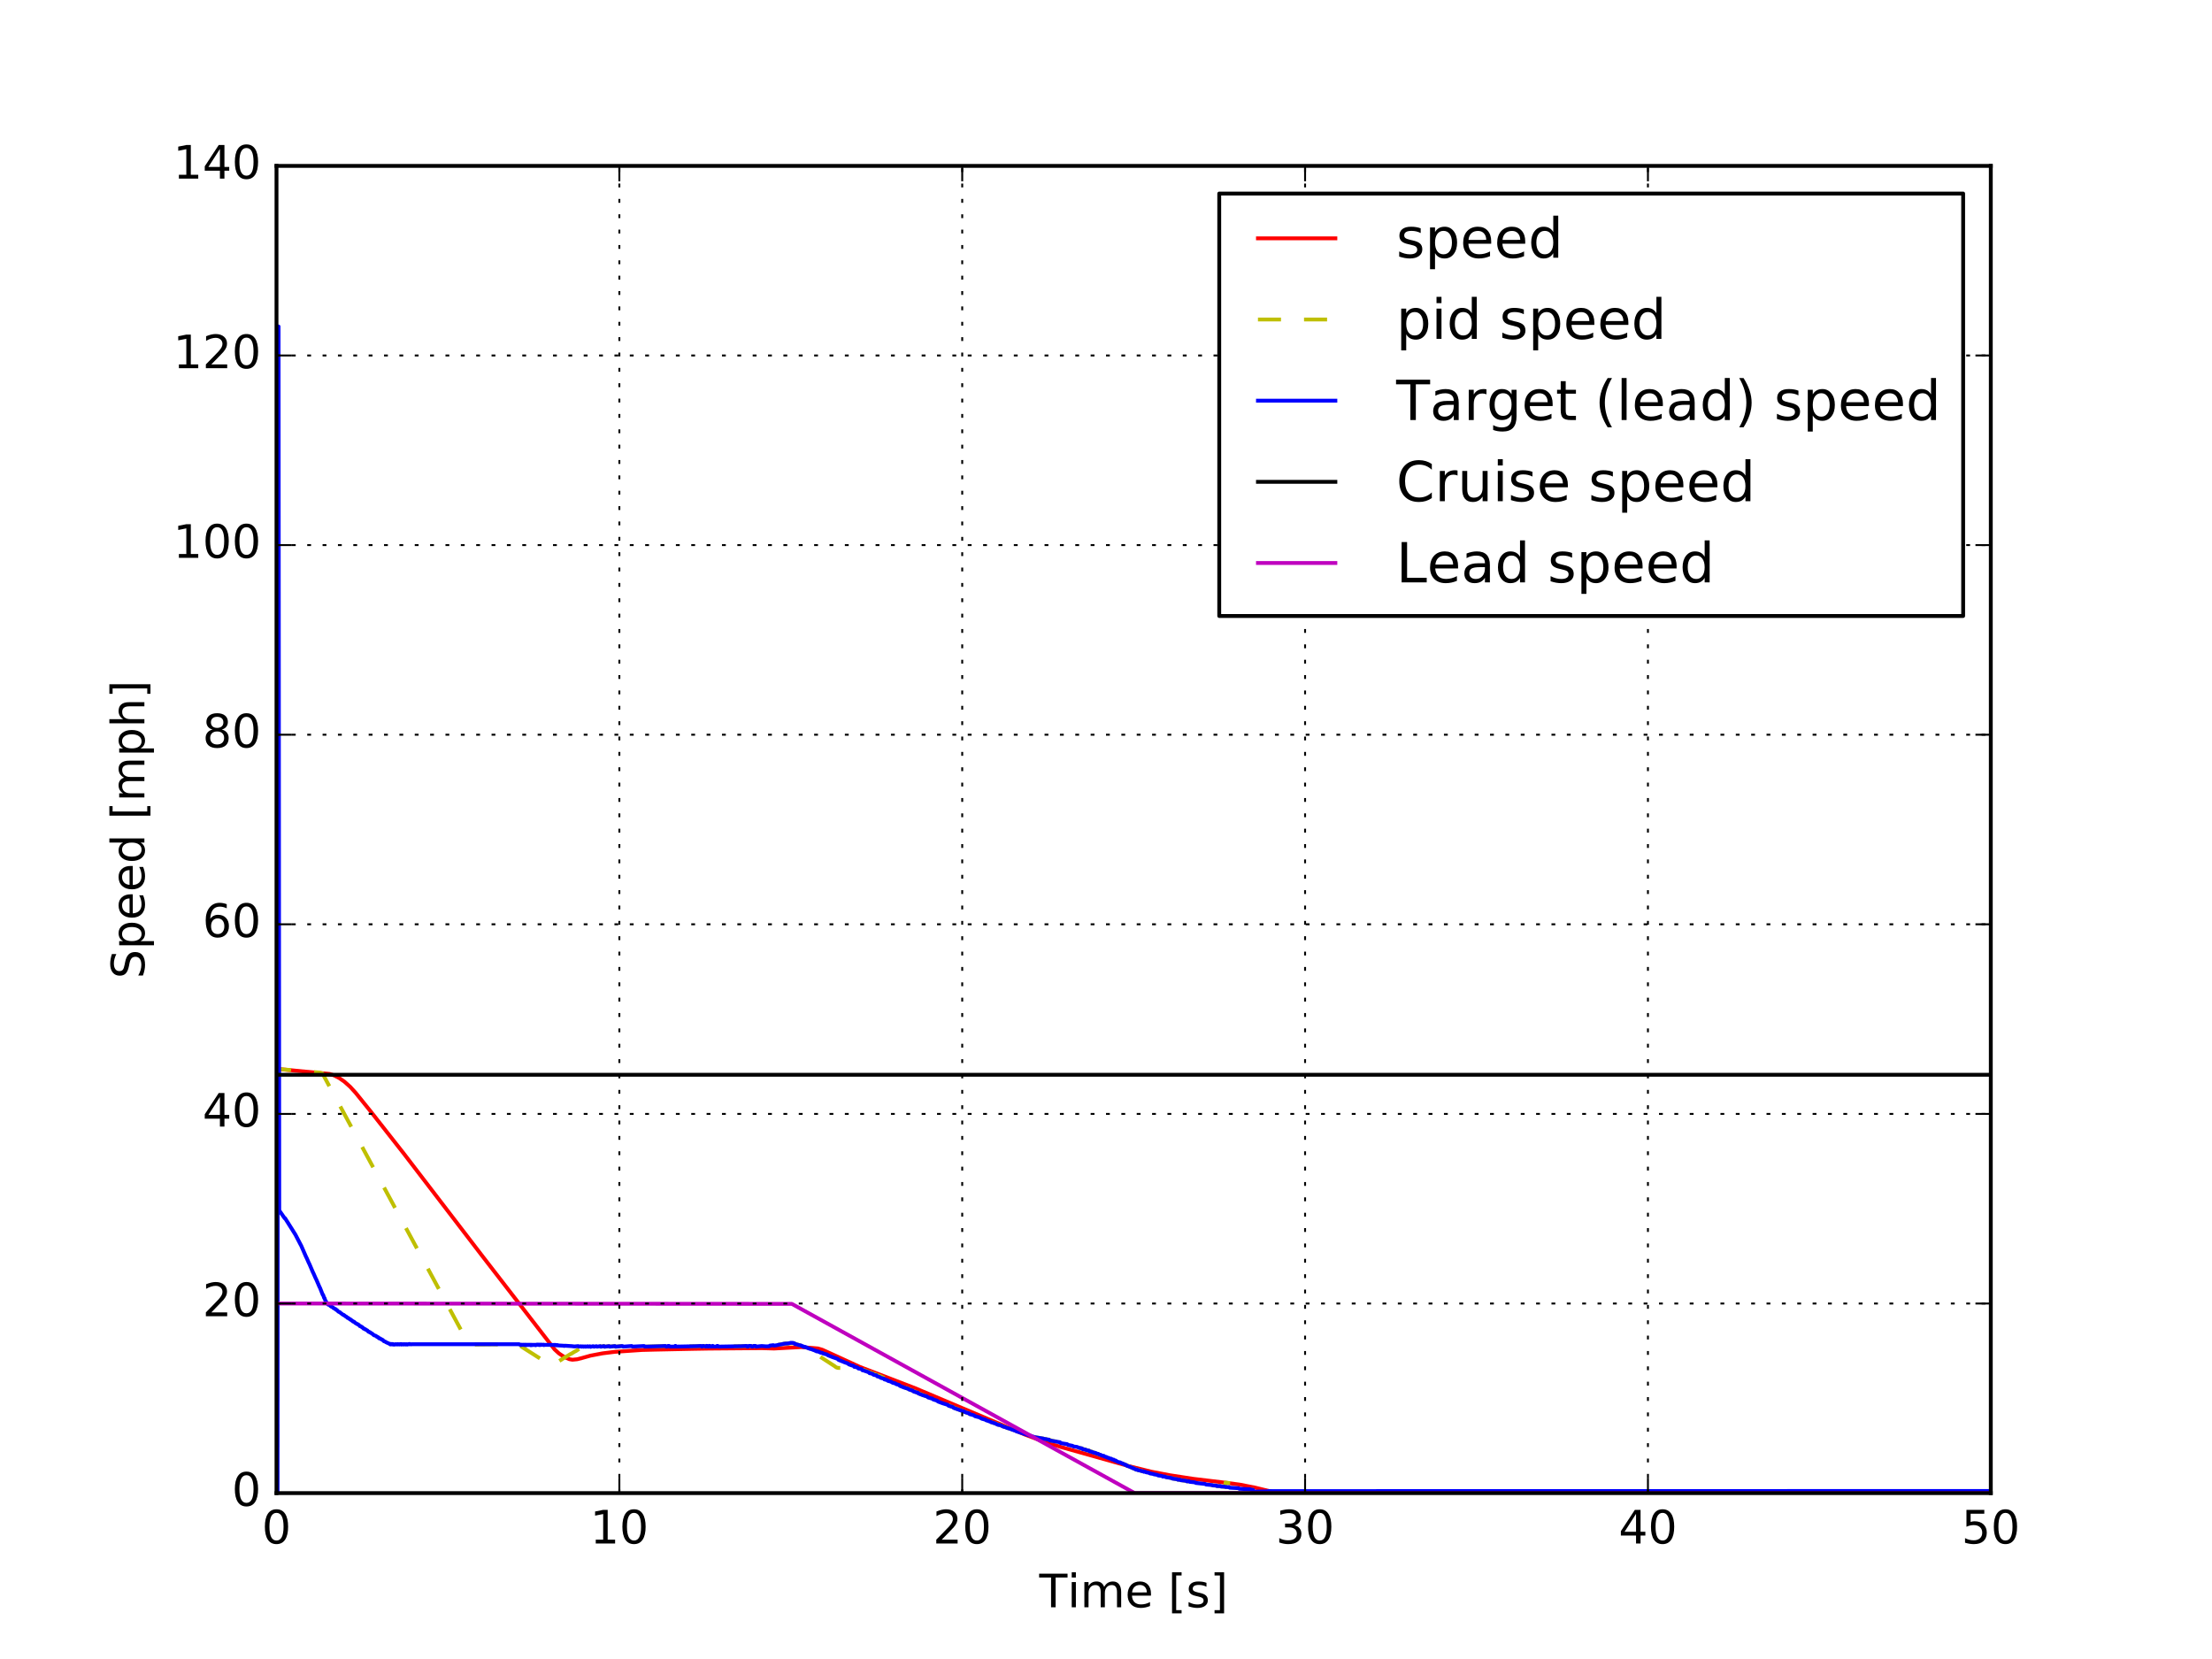 <?xml version="1.0" encoding="utf-8" standalone="no"?>
<!DOCTYPE svg PUBLIC "-//W3C//DTD SVG 1.1//EN"
  "http://www.w3.org/Graphics/SVG/1.1/DTD/svg11.dtd">
<!-- Created with matplotlib (http://matplotlib.org/) -->
<svg height="432pt" version="1.1" viewBox="0 0 576 432" width="576pt" xmlns="http://www.w3.org/2000/svg" xmlns:xlink="http://www.w3.org/1999/xlink">
 <defs>
  <style type="text/css">
*{stroke-linecap:butt;stroke-linejoin:round;stroke-miterlimit:100000;}
  </style>
 </defs>
 <g id="figure_1">
  <g id="patch_1">
   <path d="M 0 432 
L 576 432 
L 576 0 
L 0 0 
z
" style="fill:#ffffff;"/>
  </g>
  <g id="axes_1">
   <g id="patch_2">
    <path d="M 72 388.8 
L 518.4 388.8 
L 518.4 43.2 
L 72 43.2 
z
" style="fill:#ffffff;"/>
   </g>
   <g id="line2d_1">
    <path clip-path="url(#p844269c9dd)" d="M 72.089 278.343 
L 85.838 279.647 
L 87.088 280.078 
L 88.338 280.724 
L 89.677 281.656 
L 91.195 283.013 
L 92.624 284.58 
L 96.552 289.448 
L 105.123 300.355 
L 125.568 327.029 
L 144.406 351.372 
L 145.567 352.44 
L 146.906 353.333 
L 148.245 353.924 
L 149.049 354.067 
L 150.299 353.947 
L 151.548 353.626 
L 153.78 353.002 
L 156.905 352.409 
L 160.119 352.011 
L 167.172 351.533 
L 170.476 351.448 
L 176.011 351.331 
L 180.832 351.233 
L 184.582 351.169 
L 198.331 351.057 
L 201.545 351.152 
L 204.134 351.016 
L 208.598 350.773 
L 212.973 351.129 
L 214.134 351.474 
L 215.919 352.276 
L 223.865 355.923 
L 238.329 361.497 
L 248.239 365.682 
L 266.898 373.57 
L 271.987 375.464 
L 276.451 376.849 
L 293.95 381.778 
L 299.843 383.234 
L 304.574 384.14 
L 310.735 385.087 
L 318.234 385.987 
L 322.788 386.584 
L 326.805 387.368 
L 331.626 388.545 
L 333.055 388.8 
L 518.4 388.8 
L 518.4 388.8 
" style="fill:none;stroke:#ff0000;stroke-linecap:square;"/>
   </g>
   <g id="line2d_2">
    <path clip-path="url(#p844269c9dd)" d="M 72.089 388.8 
L 72.179 388.8 
L 72.357 278.346 
L 73.786 278.483 
L 75.125 278.59 
L 76.464 278.712 
L 77.714 278.818 
L 79.053 278.94 
L 80.392 279.047 
L 81.821 279.184 
L 83.16 279.291 
L 83.964 279.518 
L 122.086 350.106 
L 122.265 350.111 
L 123.068 350.115 
L 128.246 350.065 
L 128.425 350.07 
L 135.121 350.193 
L 135.478 350.47 
L 141.638 354.391 
L 142.085 354.778 
L 143.692 355.651 
L 147.084 353.46 
L 147.263 353.395 
L 148.513 352.613 
L 148.692 352.548 
L 149.763 351.891 
L 149.941 351.826 
L 151.816 350.577 
L 152.173 350.628 
L 152.352 350.582 
L 152.531 350.694 
L 152.977 350.557 
L 153.156 350.683 
L 153.602 350.561 
L 153.78 350.719 
L 154.316 350.566 
L 154.495 350.551 
L 154.673 350.678 
L 155.298 350.541 
L 155.477 350.668 
L 156.102 350.561 
L 156.28 350.531 
L 156.459 350.673 
L 157.262 350.52 
L 157.441 350.678 
L 158.602 350.525 
L 158.78 350.667 
L 160.119 350.515 
L 160.298 350.672 
L 161.816 350.52 
L 162.084 350.505 
L 162.262 350.662 
L 164.494 350.494 
L 164.673 350.652 
L 166.815 350.545 
L 167.708 350.499 
L 167.887 350.657 
L 168.601 350.641 
L 172.351 350.535 
L 173.244 350.489 
L 173.422 350.646 
L 173.868 350.569 
L 174.136 350.474 
L 174.226 350.474 
L 174.404 350.646 
L 175.743 350.585 
L 175.922 350.474 
L 176.1 350.646 
L 181.457 350.54 
L 182.35 350.494 
L 182.529 350.494 
L 182.707 350.651 
L 182.975 350.575 
L 183.243 350.479 
L 183.421 350.479 
L 183.6 350.651 
L 183.868 350.59 
L 184.136 350.479 
L 184.314 350.651 
L 184.582 350.59 
L 184.85 350.479 
L 185.028 350.651 
L 185.475 350.575 
L 185.653 350.479 
L 185.832 350.651 
L 186.636 350.575 
L 186.903 350.479 
L 187.082 350.651 
L 193.153 350.545 
L 194.046 350.499 
L 194.403 350.484 
L 194.581 350.656 
L 195.564 350.484 
L 195.742 350.656 
L 196.188 350.58 
L 196.456 350.468 
L 196.724 350.484 
L 196.903 350.656 
L 198.331 350.499 
L 199.492 350.59 
L 200.295 350.567 
L 200.474 350.394 
L 201.277 350.292 
L 201.545 350.363 
L 201.813 350.35 
L 204.224 349.901 
L 204.581 349.799 
L 204.938 349.895 
L 206.634 349.736 
L 207.795 350.185 
L 208.241 350.28 
L 209.134 350.592 
L 209.759 350.781 
L 213.42 353.156 
L 213.777 353.432 
L 217.348 355.751 
L 217.705 356.028 
L 218.151 356.193 
L 223.597 356.279 
L 224.312 356.533 
L 224.58 356.619 
L 225.472 356.962 
L 225.74 357.048 
L 226.633 357.393 
L 226.901 357.479 
L 227.704 357.781 
L 227.972 357.867 
L 228.865 358.213 
L 229.133 358.3 
L 235.204 361.131 
L 235.561 361.238 
L 237.347 362.011 
L 237.972 362.258 
L 239.668 362.978 
L 242.703 364.217 
L 242.971 364.307 
L 244.668 365.043 
L 245.65 365.434 
L 246.453 365.729 
L 246.81 365.837 
L 248.596 366.629 
L 250.56 367.403 
L 251.542 367.769 
L 252.167 367.99 
L 252.435 368.073 
L 252.792 368.307 
L 253.238 368.447 
L 253.774 368.625 
L 254.667 368.983 
L 255.024 369.084 
L 255.381 369.237 
L 256.274 369.599 
L 256.631 369.674 
L 257.702 370.146 
L 257.97 370.25 
L 258.595 370.489 
L 259.042 370.609 
L 260.024 371.01 
L 260.47 371.106 
L 261.452 371.547 
L 261.899 371.66 
L 262.702 371.969 
L 263.148 372.067 
L 264.041 372.443 
L 264.756 372.712 
L 265.291 372.893 
L 269.755 374.283 
L 271.63 374.595 
L 271.987 374.697 
L 273.416 374.978 
L 274.041 375.219 
L 274.576 375.296 
L 276.005 375.542 
L 276.273 375.77 
L 280.826 376.936 
L 281.362 377.122 
L 281.808 377.198 
L 282.433 377.449 
L 283.861 377.853 
L 284.486 378.107 
L 284.754 378.21 
L 292.789 381.283 
L 293.057 381.442 
L 293.325 381.562 
L 293.682 381.689 
L 293.95 381.793 
L 295.111 382.352 
L 295.736 382.599 
L 296.004 382.661 
L 296.271 382.766 
L 296.539 382.839 
L 297.075 382.972 
L 297.432 383.085 
L 297.878 383.202 
L 298.146 383.266 
L 298.771 383.392 
L 298.95 383.496 
L 299.843 383.737 
L 300.2 383.812 
L 300.557 383.921 
L 301.36 384.053 
L 301.807 384.219 
L 302.61 384.349 
L 302.967 384.461 
L 303.503 384.582 
L 303.771 384.644 
L 304.574 384.769 
L 304.932 384.88 
L 305.289 384.992 
L 305.646 385.048 
L 306.628 385.231 
L 306.985 385.336 
L 307.788 385.464 
L 308.949 385.654 
L 309.306 385.749 
L 310.02 385.873 
L 311.36 386.115 
L 311.628 386.164 
L 312.699 386.29 
L 313.949 386.479 
L 314.306 386.577 
L 315.199 386.695 
L 319.038 387.188 
L 319.127 386.057 
L 319.216 386.072 
L 321.805 386.407 
L 322.52 386.514 
L 325.912 387.139 
L 326.091 388.8 
L 518.4 388.8 
L 518.4 388.8 
" style="fill:none;stroke:#bfbf00;stroke-dasharray:6,6;stroke-dashoffset:0.0;"/>
   </g>
   <g id="line2d_3">
    <path clip-path="url(#p844269c9dd)" d="M 72.089 388.8 
L 72.179 388.8 
L 72.268 388.8 
L 72.446 85.023 
L 72.536 85.023 
L 72.714 315.322 
L 72.804 315.322 
L 74.143 317.252 
L 74.232 317.223 
L 75.66 319.489 
L 75.928 319.908 
L 76.732 321.201 
L 76.91 321.474 
L 78.25 324.044 
L 78.428 324.367 
L 79.678 327.237 
L 79.857 327.587 
L 80.392 328.802 
L 80.571 329.152 
L 81.464 331.251 
L 81.642 331.601 
L 82.178 332.82 
L 82.356 333.171 
L 83.16 335.034 
L 83.339 335.385 
L 84.053 337.182 
L 84.142 337.182 
L 84.41 337.999 
L 84.499 337.999 
L 84.767 338.816 
L 84.856 338.816 
L 85.124 339.435 
L 85.213 339.435 
L 85.481 339.74 
L 85.749 339.74 
L 86.017 340.057 
L 86.285 340.248 
L 86.553 340.361 
L 86.642 340.411 
L 86.82 340.614 
L 87.088 340.739 
L 87.267 340.864 
L 87.356 340.864 
L 87.535 341.08 
L 87.713 341.116 
L 87.892 341.331 
L 88.16 341.569 
L 88.338 341.656 
L 88.428 341.656 
L 88.785 341.957 
L 89.41 342.42 
L 89.499 342.392 
L 89.767 342.605 
L 90.035 342.817 
L 90.124 342.814 
L 90.481 343.166 
L 90.57 343.125 
L 90.838 343.362 
L 90.927 343.359 
L 91.195 343.609 
L 91.284 343.58 
L 91.552 343.843 
L 91.642 343.84 
L 91.909 344.116 
L 91.999 344.086 
L 92.177 344.248 
L 92.267 344.231 
L 92.534 344.52 
L 92.624 344.529 
L 92.802 344.678 
L 92.892 344.686 
L 93.07 344.835 
L 93.159 344.818 
L 93.338 344.967 
L 93.427 344.988 
L 93.695 345.316 
L 93.874 345.32 
L 94.052 345.482 
L 94.141 345.465 
L 94.32 345.665 
L 94.409 345.648 
L 94.677 345.976 
L 94.856 345.98 
L 95.034 346.141 
L 95.124 346.124 
L 95.302 346.273 
L 95.659 346.452 
L 95.927 346.767 
L 96.106 346.784 
L 96.284 346.946 
L 96.373 346.928 
L 96.552 347.09 
L 96.82 347.222 
L 96.998 347.384 
L 97.088 347.405 
L 97.356 347.691 
L 97.891 347.856 
L 98.159 348.118 
L 98.427 348.179 
L 98.695 348.491 
L 98.873 348.468 
L 99.052 348.635 
L 99.141 348.63 
L 99.32 348.78 
L 99.409 348.775 
L 99.588 348.919 
L 99.677 348.919 
L 99.945 349.244 
L 100.302 349.351 
L 100.48 349.495 
L 101.462 349.937 
L 101.641 350.09 
L 101.73 349.958 
L 101.909 350.08 
L 102.087 349.963 
L 102.355 350.126 
L 102.444 350.009 
L 102.623 350.131 
L 102.802 350.122 
L 102.891 350.122 
L 103.069 350.005 
L 103.427 350.117 
L 103.605 350 
L 103.962 350.112 
L 104.141 349.996 
L 104.319 350.001 
L 104.409 350.001 
L 104.498 350.123 
L 104.676 350.007 
L 105.034 350.119 
L 105.212 350.002 
L 105.569 350.114 
L 105.748 350.013 
L 106.016 350.125 
L 106.284 350.008 
L 106.462 350.064 
L 106.641 349.963 
L 106.998 350.075 
L 107.266 350.03 
L 135.21 350.038 
L 135.478 350.2 
L 135.567 350.15 
L 135.657 350.272 
L 135.746 350.206 
L 135.835 350.155 
L 136.014 350.211 
L 136.103 350.16 
L 136.282 350.216 
L 136.371 350.151 
L 136.549 350.222 
L 136.728 350.156 
L 136.817 350.278 
L 136.907 350.212 
L 136.996 350.161 
L 137.085 350.283 
L 137.174 350.217 
L 137.264 350.167 
L 137.442 350.223 
L 137.532 350.172 
L 137.71 350.228 
L 137.799 350.162 
L 137.978 350.233 
L 138.067 350.167 
L 138.156 350.289 
L 138.246 350.223 
L 138.335 350.173 
L 138.424 350.295 
L 138.514 350.229 
L 138.603 350.178 
L 138.781 350.234 
L 138.871 350.183 
L 139.049 350.239 
L 139.139 350.174 
L 139.317 350.245 
L 139.406 350.179 
L 139.496 350.301 
L 139.585 350.235 
L 139.764 350.134 
L 139.942 350.19 
L 140.031 350.124 
L 140.21 350.195 
L 140.299 350.129 
L 140.388 350.251 
L 140.478 350.185 
L 140.567 350.134 
L 140.656 350.256 
L 140.746 350.19 
L 140.835 350.14 
L 141.013 350.196 
L 141.103 350.145 
L 141.281 350.201 
L 141.549 350.141 
L 141.638 350.262 
L 141.728 350.197 
L 144.228 350.214 
L 144.406 350.255 
L 144.495 350.189 
L 144.763 350.321 
L 144.852 350.24 
L 145.031 350.266 
L 145.12 350.342 
L 145.21 350.261 
L 145.388 350.347 
L 146.817 350.424 
L 146.906 350.485 
L 147.084 350.419 
L 148.87 350.529 
L 149.584 350.613 
L 150.566 350.521 
L 150.745 350.664 
L 151.281 350.557 
L 151.459 350.684 
L 151.816 350.577 
L 151.995 350.689 
L 152.352 350.582 
L 152.531 350.694 
L 152.977 350.557 
L 153.156 350.683 
L 153.602 350.561 
L 153.78 350.719 
L 154.316 350.566 
L 154.495 350.551 
L 154.673 350.678 
L 155.298 350.541 
L 155.477 350.668 
L 156.102 350.561 
L 156.28 350.531 
L 156.459 350.673 
L 157.262 350.52 
L 157.441 350.678 
L 158.602 350.525 
L 158.78 350.667 
L 160.119 350.515 
L 160.298 350.672 
L 161.816 350.52 
L 162.084 350.505 
L 162.262 350.662 
L 164.494 350.494 
L 164.673 350.652 
L 166.815 350.545 
L 167.708 350.499 
L 167.887 350.657 
L 168.601 350.641 
L 172.351 350.535 
L 173.244 350.489 
L 173.422 350.646 
L 173.779 350.631 
L 173.958 350.474 
L 174.226 350.474 
L 174.404 350.646 
L 175.654 350.646 
L 175.833 350.474 
L 175.922 350.474 
L 176.1 350.646 
L 181.457 350.54 
L 182.35 350.494 
L 182.529 350.494 
L 182.707 350.651 
L 182.886 350.636 
L 183.064 350.463 
L 183.779 350.651 
L 183.957 350.463 
L 184.136 350.479 
L 184.314 350.651 
L 184.493 350.651 
L 184.671 350.463 
L 184.85 350.479 
L 185.028 350.651 
L 185.386 350.636 
L 185.564 350.463 
L 185.653 350.479 
L 185.832 350.651 
L 186.546 350.636 
L 186.725 350.479 
L 186.903 350.479 
L 187.082 350.651 
L 193.153 350.545 
L 194.046 350.499 
L 194.403 350.484 
L 194.581 350.656 
L 194.849 350.641 
L 195.028 350.468 
L 195.564 350.484 
L 195.742 350.656 
L 196.099 350.641 
L 196.278 350.468 
L 196.724 350.484 
L 196.903 350.656 
L 198.331 350.499 
L 199.492 350.59 
L 200.295 350.567 
L 200.474 350.394 
L 201.277 350.292 
L 201.367 350.279 
L 201.545 350.389 
L 202.26 350.299 
L 202.795 350.158 
L 203.509 350.055 
L 204.134 349.901 
L 205.295 349.817 
L 205.92 349.663 
L 206.545 349.695 
L 206.724 349.816 
L 206.813 349.777 
L 207.081 350.007 
L 207.259 349.994 
L 207.438 350.089 
L 207.884 350.185 
L 208.063 350.28 
L 208.598 350.35 
L 208.777 350.471 
L 208.866 350.471 
L 209.045 350.63 
L 209.223 350.605 
L 209.402 350.751 
L 209.67 350.725 
L 209.848 350.846 
L 210.027 350.859 
L 210.205 350.979 
L 210.295 350.979 
L 210.473 351.1 
L 210.652 351.113 
L 210.83 351.22 
L 211.455 351.366 
L 211.634 351.473 
L 212.08 351.619 
L 212.259 351.726 
L 212.437 351.739 
L 212.616 351.897 
L 212.884 351.884 
L 212.973 351.884 
L 213.152 352.016 
L 213.42 352.055 
L 213.598 352.213 
L 214.134 352.277 
L 214.312 352.434 
L 215.384 352.715 
L 215.562 352.907 
L 216.812 353.397 
L 218.151 353.855 
L 218.33 354.104 
L 219.669 354.629 
L 219.848 354.718 
L 220.651 354.993 
L 220.83 355.065 
L 221.008 355.27 
L 221.812 355.557 
L 222.258 355.63 
L 222.437 355.919 
L 223.062 356.019 
L 223.24 356.118 
L 223.33 356.133 
L 223.508 356.35 
L 224.044 356.449 
L 224.312 356.533 
L 224.401 356.533 
L 224.58 356.82 
L 224.847 356.862 
L 226.276 357.355 
L 226.454 357.598 
L 226.722 357.596 
L 226.99 357.708 
L 227.258 357.762 
L 227.436 357.976 
L 227.615 358.029 
L 228.24 358.138 
L 228.419 358.393 
L 229.133 358.598 
L 229.311 358.779 
L 229.579 358.848 
L 229.847 358.913 
L 230.115 358.982 
L 230.293 359.194 
L 231.008 359.378 
L 231.186 359.561 
L 231.454 359.638 
L 231.9 359.748 
L 232.525 360.103 
L 233.061 360.206 
L 233.15 360.247 
L 233.329 360.409 
L 234.043 360.62 
L 234.132 360.647 
L 234.311 360.868 
L 235.472 361.33 
L 236.186 361.537 
L 236.543 361.658 
L 236.722 361.828 
L 237.704 362.126 
L 237.882 362.343 
L 238.686 362.586 
L 238.954 362.628 
L 239.132 362.844 
L 240.293 363.3 
L 241.186 363.575 
L 241.453 363.667 
L 241.632 363.88 
L 242.525 364.152 
L 242.793 364.19 
L 242.971 364.401 
L 244.043 364.734 
L 244.221 364.944 
L 245.471 365.412 
L 246.453 365.711 
L 246.81 365.837 
L 246.989 366.043 
L 248.149 366.399 
L 248.328 366.603 
L 249.667 367.084 
L 250.739 367.464 
L 250.917 367.466 
L 251.006 367.49 
L 251.185 367.688 
L 252.167 367.99 
L 252.346 368.027 
L 252.524 368.246 
L 253.328 368.459 
L 253.685 368.578 
L 253.863 368.771 
L 254.667 368.979 
L 254.935 369.037 
L 255.738 369.46 
L 256.006 369.518 
L 256.274 369.599 
L 256.452 369.626 
L 256.542 369.626 
L 256.72 369.813 
L 257.077 369.928 
L 257.881 370.212 
L 258.06 370.329 
L 258.327 370.385 
L 258.774 370.553 
L 259.042 370.609 
L 259.845 371.01 
L 260.47 371.106 
L 261.274 371.499 
L 261.72 371.606 
L 262.345 371.868 
L 262.791 371.973 
L 264.041 372.443 
L 264.488 372.566 
L 264.666 372.722 
L 269.487 374.246 
L 271.63 374.595 
L 271.898 374.697 
L 272.434 374.75 
L 272.701 374.841 
L 273.148 374.878 
L 273.326 375.096 
L 274.219 375.249 
L 275.916 375.542 
L 276.005 375.542 
L 276.183 375.767 
L 276.808 375.889 
L 277.88 376.049 
L 278.148 376.26 
L 279.308 376.49 
L 279.487 376.649 
L 280.469 376.783 
L 281.004 377.021 
L 281.719 377.147 
L 281.897 377.352 
L 282.433 377.457 
L 282.701 377.482 
L 282.879 377.641 
L 283.594 377.751 
L 283.772 377.961 
L 284.397 378.069 
L 284.576 378.214 
L 285.29 378.335 
L 285.468 378.492 
L 286.004 378.59 
L 286.183 378.745 
L 286.451 378.823 
L 286.629 378.838 
L 286.808 378.983 
L 287.076 379.066 
L 287.433 379.099 
L 287.611 379.294 
L 288.147 379.405 
L 288.325 379.556 
L 288.772 379.65 
L 288.95 379.802 
L 289.397 379.845 
L 289.575 380.049 
L 290.022 380.091 
L 290.2 380.305 
L 290.557 380.328 
L 290.736 380.484 
L 291.182 380.711 
L 291.718 380.811 
L 291.897 380.957 
L 292.254 381.047 
L 292.432 381.198 
L 292.789 381.283 
L 292.968 381.439 
L 293.236 381.457 
L 293.414 381.661 
L 293.861 381.835 
L 294.129 381.91 
L 294.218 381.915 
L 294.396 382.067 
L 294.754 382.141 
L 294.932 382.302 
L 295.289 382.372 
L 295.468 382.524 
L 295.646 382.547 
L 295.825 382.699 
L 296.093 382.661 
L 296.271 382.812 
L 297.075 382.972 
L 297.253 383.071 
L 297.7 383.09 
L 297.878 383.255 
L 298.236 383.222 
L 298.414 383.374 
L 299.218 383.515 
L 299.396 383.667 
L 300.289 383.812 
L 300.468 383.907 
L 301.36 384.053 
L 301.539 384.2 
L 302.61 384.346 
L 302.789 384.498 
L 303.057 384.464 
L 303.324 384.473 
L 303.503 384.621 
L 305.11 384.88 
L 305.289 385.027 
L 306.539 385.178 
L 306.717 385.33 
L 307.253 385.3 
L 307.431 385.443 
L 308.86 385.598 
L 309.038 385.746 
L 309.574 385.716 
L 309.753 385.858 
L 311.181 386.007 
L 311.36 386.152 
L 313.86 386.425 
L 314.038 386.568 
L 315.645 386.714 
L 315.824 386.807 
L 316.716 386.836 
L 316.895 386.983 
L 317.788 386.958 
L 317.966 387.101 
L 318.948 387.134 
L 319.127 387.223 
L 320.02 387.252 
L 320.198 387.395 
L 322.52 387.522 
L 322.698 387.672 
L 325.555 387.81 
L 325.734 387.903 
L 326.269 387.937 
L 326.448 388.469 
L 326.716 388.413 
L 330.108 388.331 
L 330.376 388.275 
L 518.4 388.248 
L 518.4 388.248 
" style="fill:none;stroke:#0000ff;stroke-linecap:square;"/>
   </g>
   <g id="line2d_4">
    <path clip-path="url(#p844269c9dd)" d="M 72.089 279.87 
L 518.4 279.87 
L 518.4 279.87 
" style="fill:none;stroke:#000000;stroke-linecap:square;"/>
   </g>
   <g id="line2d_5">
    <path clip-path="url(#p844269c9dd)" d="M 72.089 339.429 
L 206.188 339.527 
L 295.468 388.8 
L 518.4 388.8 
L 518.4 388.8 
" style="fill:none;stroke:#bf00bf;stroke-linecap:square;"/>
   </g>
   <g id="patch_3">
    <path d="M 72 43.2 
L 518.4 43.2 
" style="fill:none;stroke:#000000;stroke-linecap:square;stroke-linejoin:miter;"/>
   </g>
   <g id="patch_4">
    <path d="M 518.4 388.8 
L 518.4 43.2 
" style="fill:none;stroke:#000000;stroke-linecap:square;stroke-linejoin:miter;"/>
   </g>
   <g id="patch_5">
    <path d="M 72 388.8 
L 518.4 388.8 
" style="fill:none;stroke:#000000;stroke-linecap:square;stroke-linejoin:miter;"/>
   </g>
   <g id="patch_6">
    <path d="M 72 388.8 
L 72 43.2 
" style="fill:none;stroke:#000000;stroke-linecap:square;stroke-linejoin:miter;"/>
   </g>
   <g id="matplotlib.axis_1">
    <g id="xtick_1">
     <g id="line2d_6">
      <path clip-path="url(#p844269c9dd)" d="M 72 388.8 
L 72 43.2 
" style="fill:none;stroke:#000000;stroke-dasharray:1,3;stroke-dashoffset:0.0;stroke-width:0.5;"/>
     </g>
     <g id="line2d_7">
      <defs>
       <path d="M 0 0 
L 0 -4 
" id="m13a4f708e0" style="stroke:#000000;stroke-width:0.5;"/>
      </defs>
      <g>
       <use style="stroke:#000000;stroke-width:0.5;" x="72.0" xlink:href="#m13a4f708e0" y="388.8"/>
      </g>
     </g>
     <g id="line2d_8">
      <defs>
       <path d="M 0 0 
L 0 4 
" id="m4e141e8f2d" style="stroke:#000000;stroke-width:0.5;"/>
      </defs>
      <g>
       <use style="stroke:#000000;stroke-width:0.5;" x="72.0" xlink:href="#m4e141e8f2d" y="43.2"/>
      </g>
     </g>
     <g id="text_1">
      <!-- 0 -->
      <defs>
       <path d="M 31.781 66.406 
Q 24.172 66.406 20.328 58.906 
Q 16.5 51.422 16.5 36.375 
Q 16.5 21.391 20.328 13.891 
Q 24.172 6.391 31.781 6.391 
Q 39.453 6.391 43.281 13.891 
Q 47.125 21.391 47.125 36.375 
Q 47.125 51.422 43.281 58.906 
Q 39.453 66.406 31.781 66.406 
M 31.781 74.219 
Q 44.047 74.219 50.516 64.516 
Q 56.984 54.828 56.984 36.375 
Q 56.984 17.969 50.516 8.266 
Q 44.047 -1.422 31.781 -1.422 
Q 19.531 -1.422 13.062 8.266 
Q 6.594 17.969 6.594 36.375 
Q 6.594 54.828 13.062 64.516 
Q 19.531 74.219 31.781 74.219 
" id="BitstreamVeraSans-Roman-30"/>
      </defs>
      <g transform="translate(68.183 401.918)scale(0.12 -0.12)">
       <use xlink:href="#BitstreamVeraSans-Roman-30"/>
      </g>
     </g>
    </g>
    <g id="xtick_2">
     <g id="line2d_9">
      <path clip-path="url(#p844269c9dd)" d="M 161.28 388.8 
L 161.28 43.2 
" style="fill:none;stroke:#000000;stroke-dasharray:1,3;stroke-dashoffset:0.0;stroke-width:0.5;"/>
     </g>
     <g id="line2d_10">
      <g>
       <use style="stroke:#000000;stroke-width:0.5;" x="161.28" xlink:href="#m13a4f708e0" y="388.8"/>
      </g>
     </g>
     <g id="line2d_11">
      <g>
       <use style="stroke:#000000;stroke-width:0.5;" x="161.28" xlink:href="#m4e141e8f2d" y="43.2"/>
      </g>
     </g>
     <g id="text_2">
      <!-- 10 -->
      <defs>
       <path d="M 12.406 8.297 
L 28.516 8.297 
L 28.516 63.922 
L 10.984 60.406 
L 10.984 69.391 
L 28.422 72.906 
L 38.281 72.906 
L 38.281 8.297 
L 54.391 8.297 
L 54.391 0 
L 12.406 0 
z
" id="BitstreamVeraSans-Roman-31"/>
      </defs>
      <g transform="translate(153.645 401.918)scale(0.12 -0.12)">
       <use xlink:href="#BitstreamVeraSans-Roman-31"/>
       <use x="63.623" xlink:href="#BitstreamVeraSans-Roman-30"/>
      </g>
     </g>
    </g>
    <g id="xtick_3">
     <g id="line2d_12">
      <path clip-path="url(#p844269c9dd)" d="M 250.56 388.8 
L 250.56 43.2 
" style="fill:none;stroke:#000000;stroke-dasharray:1,3;stroke-dashoffset:0.0;stroke-width:0.5;"/>
     </g>
     <g id="line2d_13">
      <g>
       <use style="stroke:#000000;stroke-width:0.5;" x="250.56" xlink:href="#m13a4f708e0" y="388.8"/>
      </g>
     </g>
     <g id="line2d_14">
      <g>
       <use style="stroke:#000000;stroke-width:0.5;" x="250.56" xlink:href="#m4e141e8f2d" y="43.2"/>
      </g>
     </g>
     <g id="text_3">
      <!-- 20 -->
      <defs>
       <path d="M 19.188 8.297 
L 53.609 8.297 
L 53.609 0 
L 7.328 0 
L 7.328 8.297 
Q 12.938 14.109 22.625 23.891 
Q 32.328 33.688 34.812 36.531 
Q 39.547 41.844 41.422 45.531 
Q 43.312 49.219 43.312 52.781 
Q 43.312 58.594 39.234 62.25 
Q 35.156 65.922 28.609 65.922 
Q 23.969 65.922 18.812 64.312 
Q 13.672 62.703 7.812 59.422 
L 7.812 69.391 
Q 13.766 71.781 18.938 73 
Q 24.125 74.219 28.422 74.219 
Q 39.75 74.219 46.484 68.547 
Q 53.219 62.891 53.219 53.422 
Q 53.219 48.922 51.531 44.891 
Q 49.859 40.875 45.406 35.406 
Q 44.188 33.984 37.641 27.219 
Q 31.109 20.453 19.188 8.297 
" id="BitstreamVeraSans-Roman-32"/>
      </defs>
      <g transform="translate(242.925 401.918)scale(0.12 -0.12)">
       <use xlink:href="#BitstreamVeraSans-Roman-32"/>
       <use x="63.623" xlink:href="#BitstreamVeraSans-Roman-30"/>
      </g>
     </g>
    </g>
    <g id="xtick_4">
     <g id="line2d_15">
      <path clip-path="url(#p844269c9dd)" d="M 339.84 388.8 
L 339.84 43.2 
" style="fill:none;stroke:#000000;stroke-dasharray:1,3;stroke-dashoffset:0.0;stroke-width:0.5;"/>
     </g>
     <g id="line2d_16">
      <g>
       <use style="stroke:#000000;stroke-width:0.5;" x="339.84" xlink:href="#m13a4f708e0" y="388.8"/>
      </g>
     </g>
     <g id="line2d_17">
      <g>
       <use style="stroke:#000000;stroke-width:0.5;" x="339.84" xlink:href="#m4e141e8f2d" y="43.2"/>
      </g>
     </g>
     <g id="text_4">
      <!-- 30 -->
      <defs>
       <path d="M 40.578 39.312 
Q 47.656 37.797 51.625 33 
Q 55.609 28.219 55.609 21.188 
Q 55.609 10.406 48.188 4.484 
Q 40.766 -1.422 27.094 -1.422 
Q 22.516 -1.422 17.656 -0.516 
Q 12.797 0.391 7.625 2.203 
L 7.625 11.719 
Q 11.719 9.328 16.594 8.109 
Q 21.484 6.891 26.812 6.891 
Q 36.078 6.891 40.938 10.547 
Q 45.797 14.203 45.797 21.188 
Q 45.797 27.641 41.281 31.266 
Q 36.766 34.906 28.719 34.906 
L 20.219 34.906 
L 20.219 43.016 
L 29.109 43.016 
Q 36.375 43.016 40.234 45.922 
Q 44.094 48.828 44.094 54.297 
Q 44.094 59.906 40.109 62.906 
Q 36.141 65.922 28.719 65.922 
Q 24.656 65.922 20.016 65.031 
Q 15.375 64.156 9.812 62.312 
L 9.812 71.094 
Q 15.438 72.656 20.344 73.438 
Q 25.25 74.219 29.594 74.219 
Q 40.828 74.219 47.359 69.109 
Q 53.906 64.016 53.906 55.328 
Q 53.906 49.266 50.438 45.094 
Q 46.969 40.922 40.578 39.312 
" id="BitstreamVeraSans-Roman-33"/>
      </defs>
      <g transform="translate(332.205 401.918)scale(0.12 -0.12)">
       <use xlink:href="#BitstreamVeraSans-Roman-33"/>
       <use x="63.623" xlink:href="#BitstreamVeraSans-Roman-30"/>
      </g>
     </g>
    </g>
    <g id="xtick_5">
     <g id="line2d_18">
      <path clip-path="url(#p844269c9dd)" d="M 429.12 388.8 
L 429.12 43.2 
" style="fill:none;stroke:#000000;stroke-dasharray:1,3;stroke-dashoffset:0.0;stroke-width:0.5;"/>
     </g>
     <g id="line2d_19">
      <g>
       <use style="stroke:#000000;stroke-width:0.5;" x="429.12" xlink:href="#m13a4f708e0" y="388.8"/>
      </g>
     </g>
     <g id="line2d_20">
      <g>
       <use style="stroke:#000000;stroke-width:0.5;" x="429.12" xlink:href="#m4e141e8f2d" y="43.2"/>
      </g>
     </g>
     <g id="text_5">
      <!-- 40 -->
      <defs>
       <path d="M 37.797 64.312 
L 12.891 25.391 
L 37.797 25.391 
z
M 35.203 72.906 
L 47.609 72.906 
L 47.609 25.391 
L 58.016 25.391 
L 58.016 17.188 
L 47.609 17.188 
L 47.609 0 
L 37.797 0 
L 37.797 17.188 
L 4.891 17.188 
L 4.891 26.703 
z
" id="BitstreamVeraSans-Roman-34"/>
      </defs>
      <g transform="translate(421.485 401.918)scale(0.12 -0.12)">
       <use xlink:href="#BitstreamVeraSans-Roman-34"/>
       <use x="63.623" xlink:href="#BitstreamVeraSans-Roman-30"/>
      </g>
     </g>
    </g>
    <g id="xtick_6">
     <g id="line2d_21">
      <path clip-path="url(#p844269c9dd)" d="M 518.4 388.8 
L 518.4 43.2 
" style="fill:none;stroke:#000000;stroke-dasharray:1,3;stroke-dashoffset:0.0;stroke-width:0.5;"/>
     </g>
     <g id="line2d_22">
      <g>
       <use style="stroke:#000000;stroke-width:0.5;" x="518.4" xlink:href="#m13a4f708e0" y="388.8"/>
      </g>
     </g>
     <g id="line2d_23">
      <g>
       <use style="stroke:#000000;stroke-width:0.5;" x="518.4" xlink:href="#m4e141e8f2d" y="43.2"/>
      </g>
     </g>
     <g id="text_6">
      <!-- 50 -->
      <defs>
       <path d="M 10.797 72.906 
L 49.516 72.906 
L 49.516 64.594 
L 19.828 64.594 
L 19.828 46.734 
Q 21.969 47.469 24.109 47.828 
Q 26.266 48.188 28.422 48.188 
Q 40.625 48.188 47.75 41.5 
Q 54.891 34.812 54.891 23.391 
Q 54.891 11.625 47.562 5.094 
Q 40.234 -1.422 26.906 -1.422 
Q 22.312 -1.422 17.547 -0.641 
Q 12.797 0.141 7.719 1.703 
L 7.719 11.625 
Q 12.109 9.234 16.797 8.062 
Q 21.484 6.891 26.703 6.891 
Q 35.156 6.891 40.078 11.328 
Q 45.016 15.766 45.016 23.391 
Q 45.016 31 40.078 35.438 
Q 35.156 39.891 26.703 39.891 
Q 22.75 39.891 18.812 39.016 
Q 14.891 38.141 10.797 36.281 
z
" id="BitstreamVeraSans-Roman-35"/>
      </defs>
      <g transform="translate(510.765 401.918)scale(0.12 -0.12)">
       <use xlink:href="#BitstreamVeraSans-Roman-35"/>
       <use x="63.623" xlink:href="#BitstreamVeraSans-Roman-30"/>
      </g>
     </g>
    </g>
    <g id="text_7">
     <!-- Time [s] -->
     <defs>
      <path id="BitstreamVeraSans-Roman-20"/>
      <path d="M 8.594 75.984 
L 29.297 75.984 
L 29.297 69 
L 17.578 69 
L 17.578 -6.203 
L 29.297 -6.203 
L 29.297 -13.188 
L 8.594 -13.188 
z
" id="BitstreamVeraSans-Roman-5b"/>
      <path d="M 30.422 75.984 
L 30.422 -13.188 
L 9.719 -13.188 
L 9.719 -6.203 
L 21.391 -6.203 
L 21.391 69 
L 9.719 69 
L 9.719 75.984 
z
" id="BitstreamVeraSans-Roman-5d"/>
      <path d="M 52 44.188 
Q 55.375 50.25 60.062 53.125 
Q 64.75 56 71.094 56 
Q 79.641 56 84.281 50.016 
Q 88.922 44.047 88.922 33.016 
L 88.922 0 
L 79.891 0 
L 79.891 32.719 
Q 79.891 40.578 77.094 44.375 
Q 74.312 48.188 68.609 48.188 
Q 61.625 48.188 57.562 43.547 
Q 53.516 38.922 53.516 30.906 
L 53.516 0 
L 44.484 0 
L 44.484 32.719 
Q 44.484 40.625 41.703 44.406 
Q 38.922 48.188 33.109 48.188 
Q 26.219 48.188 22.156 43.531 
Q 18.109 38.875 18.109 30.906 
L 18.109 0 
L 9.078 0 
L 9.078 54.688 
L 18.109 54.688 
L 18.109 46.188 
Q 21.188 51.219 25.484 53.609 
Q 29.781 56 35.688 56 
Q 41.656 56 45.828 52.969 
Q 50 49.953 52 44.188 
" id="BitstreamVeraSans-Roman-6d"/>
      <path d="M 9.422 54.688 
L 18.406 54.688 
L 18.406 0 
L 9.422 0 
z
M 9.422 75.984 
L 18.406 75.984 
L 18.406 64.594 
L 9.422 64.594 
z
" id="BitstreamVeraSans-Roman-69"/>
      <path d="M 56.203 29.594 
L 56.203 25.203 
L 14.891 25.203 
Q 15.484 15.922 20.484 11.062 
Q 25.484 6.203 34.422 6.203 
Q 39.594 6.203 44.453 7.469 
Q 49.312 8.734 54.109 11.281 
L 54.109 2.781 
Q 49.266 0.734 44.188 -0.344 
Q 39.109 -1.422 33.891 -1.422 
Q 20.797 -1.422 13.156 6.188 
Q 5.516 13.812 5.516 26.812 
Q 5.516 40.234 12.766 48.109 
Q 20.016 56 32.328 56 
Q 43.359 56 49.781 48.891 
Q 56.203 41.797 56.203 29.594 
M 47.219 32.234 
Q 47.125 39.594 43.094 43.984 
Q 39.062 48.391 32.422 48.391 
Q 24.906 48.391 20.391 44.141 
Q 15.875 39.891 15.188 32.172 
z
" id="BitstreamVeraSans-Roman-65"/>
      <path d="M -0.297 72.906 
L 61.375 72.906 
L 61.375 64.594 
L 35.5 64.594 
L 35.5 0 
L 25.594 0 
L 25.594 64.594 
L -0.297 64.594 
z
" id="BitstreamVeraSans-Roman-54"/>
      <path d="M 44.281 53.078 
L 44.281 44.578 
Q 40.484 46.531 36.375 47.5 
Q 32.281 48.484 27.875 48.484 
Q 21.188 48.484 17.844 46.438 
Q 14.5 44.391 14.5 40.281 
Q 14.5 37.156 16.891 35.375 
Q 19.281 33.594 26.516 31.984 
L 29.594 31.297 
Q 39.156 29.25 43.188 25.516 
Q 47.219 21.781 47.219 15.094 
Q 47.219 7.469 41.188 3.016 
Q 35.156 -1.422 24.609 -1.422 
Q 20.219 -1.422 15.453 -0.562 
Q 10.688 0.297 5.422 2 
L 5.422 11.281 
Q 10.406 8.688 15.234 7.391 
Q 20.062 6.109 24.812 6.109 
Q 31.156 6.109 34.562 8.281 
Q 37.984 10.453 37.984 14.406 
Q 37.984 18.062 35.516 20.016 
Q 33.062 21.969 24.703 23.781 
L 21.578 24.516 
Q 13.234 26.266 9.516 29.906 
Q 5.812 33.547 5.812 39.891 
Q 5.812 47.609 11.281 51.797 
Q 16.75 56 26.812 56 
Q 31.781 56 36.172 55.266 
Q 40.578 54.547 44.281 53.078 
" id="BitstreamVeraSans-Roman-73"/>
     </defs>
     <g transform="translate(270.621 418.532)scale(0.12 -0.12)">
      <use xlink:href="#BitstreamVeraSans-Roman-54"/>
      <use x="61.037" xlink:href="#BitstreamVeraSans-Roman-69"/>
      <use x="88.82" xlink:href="#BitstreamVeraSans-Roman-6d"/>
      <use x="186.232" xlink:href="#BitstreamVeraSans-Roman-65"/>
      <use x="247.756" xlink:href="#BitstreamVeraSans-Roman-20"/>
      <use x="279.543" xlink:href="#BitstreamVeraSans-Roman-5b"/>
      <use x="318.557" xlink:href="#BitstreamVeraSans-Roman-73"/>
      <use x="370.656" xlink:href="#BitstreamVeraSans-Roman-5d"/>
     </g>
    </g>
   </g>
   <g id="matplotlib.axis_2">
    <g id="ytick_1">
     <g id="line2d_24">
      <path clip-path="url(#p844269c9dd)" d="M 72 388.8 
L 518.4 388.8 
" style="fill:none;stroke:#000000;stroke-dasharray:1,3;stroke-dashoffset:0.0;stroke-width:0.5;"/>
     </g>
     <g id="line2d_25">
      <defs>
       <path d="M 0 0 
L 4 0 
" id="m11e0b304a2" style="stroke:#000000;stroke-width:0.5;"/>
      </defs>
      <g>
       <use style="stroke:#000000;stroke-width:0.5;" x="72.0" xlink:href="#m11e0b304a2" y="388.8"/>
      </g>
     </g>
     <g id="line2d_26">
      <defs>
       <path d="M 0 0 
L -4 0 
" id="m0ed05aadc3" style="stroke:#000000;stroke-width:0.5;"/>
      </defs>
      <g>
       <use style="stroke:#000000;stroke-width:0.5;" x="518.4" xlink:href="#m0ed05aadc3" y="388.8"/>
      </g>
     </g>
     <g id="text_8">
      <!-- 0 -->
      <g transform="translate(60.365 392.111)scale(0.12 -0.12)">
       <use xlink:href="#BitstreamVeraSans-Roman-30"/>
      </g>
     </g>
    </g>
    <g id="ytick_2">
     <g id="line2d_27">
      <path clip-path="url(#p844269c9dd)" d="M 72 339.429 
L 518.4 339.429 
" style="fill:none;stroke:#000000;stroke-dasharray:1,3;stroke-dashoffset:0.0;stroke-width:0.5;"/>
     </g>
     <g id="line2d_28">
      <g>
       <use style="stroke:#000000;stroke-width:0.5;" x="72.0" xlink:href="#m11e0b304a2" y="339.429"/>
      </g>
     </g>
     <g id="line2d_29">
      <g>
       <use style="stroke:#000000;stroke-width:0.5;" x="518.4" xlink:href="#m0ed05aadc3" y="339.429"/>
      </g>
     </g>
     <g id="text_9">
      <!-- 20 -->
      <g transform="translate(52.73 342.74)scale(0.12 -0.12)">
       <use xlink:href="#BitstreamVeraSans-Roman-32"/>
       <use x="63.623" xlink:href="#BitstreamVeraSans-Roman-30"/>
      </g>
     </g>
    </g>
    <g id="ytick_3">
     <g id="line2d_30">
      <path clip-path="url(#p844269c9dd)" d="M 72 290.057 
L 518.4 290.057 
" style="fill:none;stroke:#000000;stroke-dasharray:1,3;stroke-dashoffset:0.0;stroke-width:0.5;"/>
     </g>
     <g id="line2d_31">
      <g>
       <use style="stroke:#000000;stroke-width:0.5;" x="72.0" xlink:href="#m11e0b304a2" y="290.057"/>
      </g>
     </g>
     <g id="line2d_32">
      <g>
       <use style="stroke:#000000;stroke-width:0.5;" x="518.4" xlink:href="#m0ed05aadc3" y="290.057"/>
      </g>
     </g>
     <g id="text_10">
      <!-- 40 -->
      <g transform="translate(52.73 293.368)scale(0.12 -0.12)">
       <use xlink:href="#BitstreamVeraSans-Roman-34"/>
       <use x="63.623" xlink:href="#BitstreamVeraSans-Roman-30"/>
      </g>
     </g>
    </g>
    <g id="ytick_4">
     <g id="line2d_33">
      <path clip-path="url(#p844269c9dd)" d="M 72 240.686 
L 518.4 240.686 
" style="fill:none;stroke:#000000;stroke-dasharray:1,3;stroke-dashoffset:0.0;stroke-width:0.5;"/>
     </g>
     <g id="line2d_34">
      <g>
       <use style="stroke:#000000;stroke-width:0.5;" x="72.0" xlink:href="#m11e0b304a2" y="240.686"/>
      </g>
     </g>
     <g id="line2d_35">
      <g>
       <use style="stroke:#000000;stroke-width:0.5;" x="518.4" xlink:href="#m0ed05aadc3" y="240.686"/>
      </g>
     </g>
     <g id="text_11">
      <!-- 60 -->
      <defs>
       <path d="M 33.016 40.375 
Q 26.375 40.375 22.484 35.828 
Q 18.609 31.297 18.609 23.391 
Q 18.609 15.531 22.484 10.953 
Q 26.375 6.391 33.016 6.391 
Q 39.656 6.391 43.531 10.953 
Q 47.406 15.531 47.406 23.391 
Q 47.406 31.297 43.531 35.828 
Q 39.656 40.375 33.016 40.375 
M 52.594 71.297 
L 52.594 62.312 
Q 48.875 64.062 45.094 64.984 
Q 41.312 65.922 37.594 65.922 
Q 27.828 65.922 22.672 59.328 
Q 17.531 52.734 16.797 39.406 
Q 19.672 43.656 24.016 45.922 
Q 28.375 48.188 33.594 48.188 
Q 44.578 48.188 50.953 41.516 
Q 57.328 34.859 57.328 23.391 
Q 57.328 12.156 50.688 5.359 
Q 44.047 -1.422 33.016 -1.422 
Q 20.359 -1.422 13.672 8.266 
Q 6.984 17.969 6.984 36.375 
Q 6.984 53.656 15.188 63.938 
Q 23.391 74.219 37.203 74.219 
Q 40.922 74.219 44.703 73.484 
Q 48.484 72.75 52.594 71.297 
" id="BitstreamVeraSans-Roman-36"/>
      </defs>
      <g transform="translate(52.73 243.997)scale(0.12 -0.12)">
       <use xlink:href="#BitstreamVeraSans-Roman-36"/>
       <use x="63.623" xlink:href="#BitstreamVeraSans-Roman-30"/>
      </g>
     </g>
    </g>
    <g id="ytick_5">
     <g id="line2d_36">
      <path clip-path="url(#p844269c9dd)" d="M 72 191.314 
L 518.4 191.314 
" style="fill:none;stroke:#000000;stroke-dasharray:1,3;stroke-dashoffset:0.0;stroke-width:0.5;"/>
     </g>
     <g id="line2d_37">
      <g>
       <use style="stroke:#000000;stroke-width:0.5;" x="72.0" xlink:href="#m11e0b304a2" y="191.314"/>
      </g>
     </g>
     <g id="line2d_38">
      <g>
       <use style="stroke:#000000;stroke-width:0.5;" x="518.4" xlink:href="#m0ed05aadc3" y="191.314"/>
      </g>
     </g>
     <g id="text_12">
      <!-- 80 -->
      <defs>
       <path d="M 31.781 34.625 
Q 24.75 34.625 20.719 30.859 
Q 16.703 27.094 16.703 20.516 
Q 16.703 13.922 20.719 10.156 
Q 24.75 6.391 31.781 6.391 
Q 38.812 6.391 42.859 10.172 
Q 46.922 13.969 46.922 20.516 
Q 46.922 27.094 42.891 30.859 
Q 38.875 34.625 31.781 34.625 
M 21.922 38.812 
Q 15.578 40.375 12.031 44.719 
Q 8.5 49.078 8.5 55.328 
Q 8.5 64.062 14.719 69.141 
Q 20.953 74.219 31.781 74.219 
Q 42.672 74.219 48.875 69.141 
Q 55.078 64.062 55.078 55.328 
Q 55.078 49.078 51.531 44.719 
Q 48 40.375 41.703 38.812 
Q 48.828 37.156 52.797 32.312 
Q 56.781 27.484 56.781 20.516 
Q 56.781 9.906 50.312 4.234 
Q 43.844 -1.422 31.781 -1.422 
Q 19.734 -1.422 13.25 4.234 
Q 6.781 9.906 6.781 20.516 
Q 6.781 27.484 10.781 32.312 
Q 14.797 37.156 21.922 38.812 
M 18.312 54.391 
Q 18.312 48.734 21.844 45.562 
Q 25.391 42.391 31.781 42.391 
Q 38.141 42.391 41.719 45.562 
Q 45.312 48.734 45.312 54.391 
Q 45.312 60.062 41.719 63.234 
Q 38.141 66.406 31.781 66.406 
Q 25.391 66.406 21.844 63.234 
Q 18.312 60.062 18.312 54.391 
" id="BitstreamVeraSans-Roman-38"/>
      </defs>
      <g transform="translate(52.73 194.626)scale(0.12 -0.12)">
       <use xlink:href="#BitstreamVeraSans-Roman-38"/>
       <use x="63.623" xlink:href="#BitstreamVeraSans-Roman-30"/>
      </g>
     </g>
    </g>
    <g id="ytick_6">
     <g id="line2d_39">
      <path clip-path="url(#p844269c9dd)" d="M 72 141.943 
L 518.4 141.943 
" style="fill:none;stroke:#000000;stroke-dasharray:1,3;stroke-dashoffset:0.0;stroke-width:0.5;"/>
     </g>
     <g id="line2d_40">
      <g>
       <use style="stroke:#000000;stroke-width:0.5;" x="72.0" xlink:href="#m11e0b304a2" y="141.943"/>
      </g>
     </g>
     <g id="line2d_41">
      <g>
       <use style="stroke:#000000;stroke-width:0.5;" x="518.4" xlink:href="#m0ed05aadc3" y="141.943"/>
      </g>
     </g>
     <g id="text_13">
      <!-- 100 -->
      <g transform="translate(45.095 145.254)scale(0.12 -0.12)">
       <use xlink:href="#BitstreamVeraSans-Roman-31"/>
       <use x="63.623" xlink:href="#BitstreamVeraSans-Roman-30"/>
       <use x="127.246" xlink:href="#BitstreamVeraSans-Roman-30"/>
      </g>
     </g>
    </g>
    <g id="ytick_7">
     <g id="line2d_42">
      <path clip-path="url(#p844269c9dd)" d="M 72 92.571 
L 518.4 92.571 
" style="fill:none;stroke:#000000;stroke-dasharray:1,3;stroke-dashoffset:0.0;stroke-width:0.5;"/>
     </g>
     <g id="line2d_43">
      <g>
       <use style="stroke:#000000;stroke-width:0.5;" x="72.0" xlink:href="#m11e0b304a2" y="92.571"/>
      </g>
     </g>
     <g id="line2d_44">
      <g>
       <use style="stroke:#000000;stroke-width:0.5;" x="518.4" xlink:href="#m0ed05aadc3" y="92.571"/>
      </g>
     </g>
     <g id="text_14">
      <!-- 120 -->
      <g transform="translate(45.095 95.883)scale(0.12 -0.12)">
       <use xlink:href="#BitstreamVeraSans-Roman-31"/>
       <use x="63.623" xlink:href="#BitstreamVeraSans-Roman-32"/>
       <use x="127.246" xlink:href="#BitstreamVeraSans-Roman-30"/>
      </g>
     </g>
    </g>
    <g id="ytick_8">
     <g id="line2d_45">
      <path clip-path="url(#p844269c9dd)" d="M 72 43.2 
L 518.4 43.2 
" style="fill:none;stroke:#000000;stroke-dasharray:1,3;stroke-dashoffset:0.0;stroke-width:0.5;"/>
     </g>
     <g id="line2d_46">
      <g>
       <use style="stroke:#000000;stroke-width:0.5;" x="72.0" xlink:href="#m11e0b304a2" y="43.2"/>
      </g>
     </g>
     <g id="line2d_47">
      <g>
       <use style="stroke:#000000;stroke-width:0.5;" x="518.4" xlink:href="#m0ed05aadc3" y="43.2"/>
      </g>
     </g>
     <g id="text_15">
      <!-- 140 -->
      <g transform="translate(45.095 46.511)scale(0.12 -0.12)">
       <use xlink:href="#BitstreamVeraSans-Roman-31"/>
       <use x="63.623" xlink:href="#BitstreamVeraSans-Roman-34"/>
       <use x="127.246" xlink:href="#BitstreamVeraSans-Roman-30"/>
      </g>
     </g>
    </g>
    <g id="text_16">
     <!-- Speed [mph] -->
     <defs>
      <path d="M 45.406 46.391 
L 45.406 75.984 
L 54.391 75.984 
L 54.391 0 
L 45.406 0 
L 45.406 8.203 
Q 42.578 3.328 38.25 0.953 
Q 33.938 -1.422 27.875 -1.422 
Q 17.969 -1.422 11.734 6.484 
Q 5.516 14.406 5.516 27.297 
Q 5.516 40.188 11.734 48.094 
Q 17.969 56 27.875 56 
Q 33.938 56 38.25 53.625 
Q 42.578 51.266 45.406 46.391 
M 14.797 27.297 
Q 14.797 17.391 18.875 11.75 
Q 22.953 6.109 30.078 6.109 
Q 37.203 6.109 41.297 11.75 
Q 45.406 17.391 45.406 27.297 
Q 45.406 37.203 41.297 42.844 
Q 37.203 48.484 30.078 48.484 
Q 22.953 48.484 18.875 42.844 
Q 14.797 37.203 14.797 27.297 
" id="BitstreamVeraSans-Roman-64"/>
      <path d="M 53.516 70.516 
L 53.516 60.891 
Q 47.906 63.578 42.922 64.891 
Q 37.938 66.219 33.297 66.219 
Q 25.25 66.219 20.875 63.094 
Q 16.5 59.969 16.5 54.203 
Q 16.5 49.359 19.406 46.891 
Q 22.312 44.438 30.422 42.922 
L 36.375 41.703 
Q 47.406 39.594 52.656 34.297 
Q 57.906 29 57.906 20.125 
Q 57.906 9.516 50.797 4.047 
Q 43.703 -1.422 29.984 -1.422 
Q 24.812 -1.422 18.969 -0.25 
Q 13.141 0.922 6.891 3.219 
L 6.891 13.375 
Q 12.891 10.016 18.656 8.297 
Q 24.422 6.594 29.984 6.594 
Q 38.422 6.594 43.016 9.906 
Q 47.609 13.234 47.609 19.391 
Q 47.609 24.75 44.312 27.781 
Q 41.016 30.812 33.5 32.328 
L 27.484 33.5 
Q 16.453 35.688 11.516 40.375 
Q 6.594 45.062 6.594 53.422 
Q 6.594 63.094 13.406 68.656 
Q 20.219 74.219 32.172 74.219 
Q 37.312 74.219 42.625 73.281 
Q 47.953 72.359 53.516 70.516 
" id="BitstreamVeraSans-Roman-53"/>
      <path d="M 54.891 33.016 
L 54.891 0 
L 45.906 0 
L 45.906 32.719 
Q 45.906 40.484 42.875 44.328 
Q 39.844 48.188 33.797 48.188 
Q 26.516 48.188 22.312 43.547 
Q 18.109 38.922 18.109 30.906 
L 18.109 0 
L 9.078 0 
L 9.078 75.984 
L 18.109 75.984 
L 18.109 46.188 
Q 21.344 51.125 25.703 53.562 
Q 30.078 56 35.797 56 
Q 45.219 56 50.047 50.172 
Q 54.891 44.344 54.891 33.016 
" id="BitstreamVeraSans-Roman-68"/>
      <path d="M 18.109 8.203 
L 18.109 -20.797 
L 9.078 -20.797 
L 9.078 54.688 
L 18.109 54.688 
L 18.109 46.391 
Q 20.953 51.266 25.266 53.625 
Q 29.594 56 35.594 56 
Q 45.562 56 51.781 48.094 
Q 58.016 40.188 58.016 27.297 
Q 58.016 14.406 51.781 6.484 
Q 45.562 -1.422 35.594 -1.422 
Q 29.594 -1.422 25.266 0.953 
Q 20.953 3.328 18.109 8.203 
M 48.688 27.297 
Q 48.688 37.203 44.609 42.844 
Q 40.531 48.484 33.406 48.484 
Q 26.266 48.484 22.188 42.844 
Q 18.109 37.203 18.109 27.297 
Q 18.109 17.391 22.188 11.75 
Q 26.266 6.109 33.406 6.109 
Q 40.531 6.109 44.609 11.75 
Q 48.688 17.391 48.688 27.297 
" id="BitstreamVeraSans-Roman-70"/>
     </defs>
     <g transform="translate(37.599 254.856)rotate(-90.0)scale(0.12 -0.12)">
      <use xlink:href="#BitstreamVeraSans-Roman-53"/>
      <use x="63.477" xlink:href="#BitstreamVeraSans-Roman-70"/>
      <use x="126.953" xlink:href="#BitstreamVeraSans-Roman-65"/>
      <use x="188.477" xlink:href="#BitstreamVeraSans-Roman-65"/>
      <use x="250.0" xlink:href="#BitstreamVeraSans-Roman-64"/>
      <use x="313.477" xlink:href="#BitstreamVeraSans-Roman-20"/>
      <use x="345.264" xlink:href="#BitstreamVeraSans-Roman-5b"/>
      <use x="384.277" xlink:href="#BitstreamVeraSans-Roman-6d"/>
      <use x="481.689" xlink:href="#BitstreamVeraSans-Roman-70"/>
      <use x="545.166" xlink:href="#BitstreamVeraSans-Roman-68"/>
      <use x="608.545" xlink:href="#BitstreamVeraSans-Roman-5d"/>
     </g>
    </g>
   </g>
   <g id="legend_1">
    <g id="patch_7">
     <path d="M 317.488 160.403 
L 511.2 160.403 
L 511.2 50.4 
L 317.488 50.4 
z
" style="fill:#ffffff;stroke:#000000;stroke-linejoin:miter;"/>
    </g>
    <g id="line2d_48">
     <path d="M 327.568 62.062 
L 347.728 62.062 
" style="fill:none;stroke:#ff0000;stroke-linecap:square;"/>
    </g>
    <g id="line2d_49"/>
    <g id="text_17">
     <!-- speed -->
     <g transform="translate(363.568 67.102)scale(0.144 -0.144)">
      <use xlink:href="#BitstreamVeraSans-Roman-73"/>
      <use x="52.1" xlink:href="#BitstreamVeraSans-Roman-70"/>
      <use x="115.576" xlink:href="#BitstreamVeraSans-Roman-65"/>
      <use x="177.1" xlink:href="#BitstreamVeraSans-Roman-65"/>
      <use x="238.623" xlink:href="#BitstreamVeraSans-Roman-64"/>
     </g>
    </g>
    <g id="line2d_50">
     <path d="M 327.568 83.198 
L 347.728 83.198 
" style="fill:none;stroke:#bfbf00;stroke-dasharray:6,6;stroke-dashoffset:0.0;"/>
    </g>
    <g id="line2d_51"/>
    <g id="text_18">
     <!-- pid speed -->
     <g transform="translate(363.568 88.238)scale(0.144 -0.144)">
      <use xlink:href="#BitstreamVeraSans-Roman-70"/>
      <use x="63.477" xlink:href="#BitstreamVeraSans-Roman-69"/>
      <use x="91.26" xlink:href="#BitstreamVeraSans-Roman-64"/>
      <use x="154.736" xlink:href="#BitstreamVeraSans-Roman-20"/>
      <use x="186.523" xlink:href="#BitstreamVeraSans-Roman-73"/>
      <use x="238.623" xlink:href="#BitstreamVeraSans-Roman-70"/>
      <use x="302.1" xlink:href="#BitstreamVeraSans-Roman-65"/>
      <use x="363.623" xlink:href="#BitstreamVeraSans-Roman-65"/>
      <use x="425.146" xlink:href="#BitstreamVeraSans-Roman-64"/>
     </g>
    </g>
    <g id="line2d_52">
     <path d="M 327.568 104.335 
L 347.728 104.335 
" style="fill:none;stroke:#0000ff;stroke-linecap:square;"/>
    </g>
    <g id="line2d_53"/>
    <g id="text_19">
     <!-- Target (lead) speed -->
     <defs>
      <path d="M 8.016 75.875 
L 15.828 75.875 
Q 23.141 64.359 26.781 53.312 
Q 30.422 42.281 30.422 31.391 
Q 30.422 20.453 26.781 9.375 
Q 23.141 -1.703 15.828 -13.188 
L 8.016 -13.188 
Q 14.5 -2 17.703 9.062 
Q 20.906 20.125 20.906 31.391 
Q 20.906 42.672 17.703 53.656 
Q 14.5 64.656 8.016 75.875 
" id="BitstreamVeraSans-Roman-29"/>
      <path d="M 34.281 27.484 
Q 23.391 27.484 19.188 25 
Q 14.984 22.516 14.984 16.5 
Q 14.984 11.719 18.141 8.906 
Q 21.297 6.109 26.703 6.109 
Q 34.188 6.109 38.703 11.406 
Q 43.219 16.703 43.219 25.484 
L 43.219 27.484 
z
M 52.203 31.203 
L 52.203 0 
L 43.219 0 
L 43.219 8.297 
Q 40.141 3.328 35.547 0.953 
Q 30.953 -1.422 24.312 -1.422 
Q 15.922 -1.422 10.953 3.297 
Q 6 8.016 6 15.922 
Q 6 25.141 12.172 29.828 
Q 18.359 34.516 30.609 34.516 
L 43.219 34.516 
L 43.219 35.406 
Q 43.219 41.609 39.141 45 
Q 35.062 48.391 27.688 48.391 
Q 23 48.391 18.547 47.266 
Q 14.109 46.141 10.016 43.891 
L 10.016 52.203 
Q 14.938 54.109 19.578 55.047 
Q 24.219 56 28.609 56 
Q 40.484 56 46.344 49.844 
Q 52.203 43.703 52.203 31.203 
" id="BitstreamVeraSans-Roman-61"/>
      <path d="M 9.422 75.984 
L 18.406 75.984 
L 18.406 0 
L 9.422 0 
z
" id="BitstreamVeraSans-Roman-6c"/>
      <path d="M 31 75.875 
Q 24.469 64.656 21.281 53.656 
Q 18.109 42.672 18.109 31.391 
Q 18.109 20.125 21.312 9.062 
Q 24.516 -2 31 -13.188 
L 23.188 -13.188 
Q 15.875 -1.703 12.234 9.375 
Q 8.594 20.453 8.594 31.391 
Q 8.594 42.281 12.203 53.312 
Q 15.828 64.359 23.188 75.875 
z
" id="BitstreamVeraSans-Roman-28"/>
      <path d="M 45.406 27.984 
Q 45.406 37.75 41.375 43.109 
Q 37.359 48.484 30.078 48.484 
Q 22.859 48.484 18.828 43.109 
Q 14.797 37.75 14.797 27.984 
Q 14.797 18.266 18.828 12.891 
Q 22.859 7.516 30.078 7.516 
Q 37.359 7.516 41.375 12.891 
Q 45.406 18.266 45.406 27.984 
M 54.391 6.781 
Q 54.391 -7.172 48.188 -13.984 
Q 42 -20.797 29.203 -20.797 
Q 24.469 -20.797 20.266 -20.094 
Q 16.062 -19.391 12.109 -17.922 
L 12.109 -9.188 
Q 16.062 -11.328 19.922 -12.344 
Q 23.781 -13.375 27.781 -13.375 
Q 36.625 -13.375 41.016 -8.766 
Q 45.406 -4.156 45.406 5.172 
L 45.406 9.625 
Q 42.625 4.781 38.281 2.391 
Q 33.938 0 27.875 0 
Q 17.828 0 11.672 7.656 
Q 5.516 15.328 5.516 27.984 
Q 5.516 40.672 11.672 48.328 
Q 17.828 56 27.875 56 
Q 33.938 56 38.281 53.609 
Q 42.625 51.219 45.406 46.391 
L 45.406 54.688 
L 54.391 54.688 
z
" id="BitstreamVeraSans-Roman-67"/>
      <path d="M 41.109 46.297 
Q 39.594 47.172 37.812 47.578 
Q 36.031 48 33.891 48 
Q 26.266 48 22.188 43.047 
Q 18.109 38.094 18.109 28.812 
L 18.109 0 
L 9.078 0 
L 9.078 54.688 
L 18.109 54.688 
L 18.109 46.188 
Q 20.953 51.172 25.484 53.578 
Q 30.031 56 36.531 56 
Q 37.453 56 38.578 55.875 
Q 39.703 55.766 41.062 55.516 
z
" id="BitstreamVeraSans-Roman-72"/>
      <path d="M 18.312 70.219 
L 18.312 54.688 
L 36.812 54.688 
L 36.812 47.703 
L 18.312 47.703 
L 18.312 18.016 
Q 18.312 11.328 20.141 9.422 
Q 21.969 7.516 27.594 7.516 
L 36.812 7.516 
L 36.812 0 
L 27.594 0 
Q 17.188 0 13.234 3.875 
Q 9.281 7.766 9.281 18.016 
L 9.281 47.703 
L 2.688 47.703 
L 2.688 54.688 
L 9.281 54.688 
L 9.281 70.219 
z
" id="BitstreamVeraSans-Roman-74"/>
     </defs>
     <g transform="translate(363.568 109.375)scale(0.144 -0.144)">
      <use xlink:href="#BitstreamVeraSans-Roman-54"/>
      <use x="60.834" xlink:href="#BitstreamVeraSans-Roman-61"/>
      <use x="122.113" xlink:href="#BitstreamVeraSans-Roman-72"/>
      <use x="163.211" xlink:href="#BitstreamVeraSans-Roman-67"/>
      <use x="226.688" xlink:href="#BitstreamVeraSans-Roman-65"/>
      <use x="288.211" xlink:href="#BitstreamVeraSans-Roman-74"/>
      <use x="327.42" xlink:href="#BitstreamVeraSans-Roman-20"/>
      <use x="359.207" xlink:href="#BitstreamVeraSans-Roman-28"/>
      <use x="398.221" xlink:href="#BitstreamVeraSans-Roman-6c"/>
      <use x="426.004" xlink:href="#BitstreamVeraSans-Roman-65"/>
      <use x="487.527" xlink:href="#BitstreamVeraSans-Roman-61"/>
      <use x="548.807" xlink:href="#BitstreamVeraSans-Roman-64"/>
      <use x="612.283" xlink:href="#BitstreamVeraSans-Roman-29"/>
      <use x="651.297" xlink:href="#BitstreamVeraSans-Roman-20"/>
      <use x="683.084" xlink:href="#BitstreamVeraSans-Roman-73"/>
      <use x="735.184" xlink:href="#BitstreamVeraSans-Roman-70"/>
      <use x="798.66" xlink:href="#BitstreamVeraSans-Roman-65"/>
      <use x="860.184" xlink:href="#BitstreamVeraSans-Roman-65"/>
      <use x="921.707" xlink:href="#BitstreamVeraSans-Roman-64"/>
     </g>
    </g>
    <g id="line2d_54">
     <path d="M 327.568 125.471 
L 347.728 125.471 
" style="fill:none;stroke:#000000;stroke-linecap:square;"/>
    </g>
    <g id="line2d_55"/>
    <g id="text_20">
     <!-- Cruise speed -->
     <defs>
      <path d="M 8.5 21.578 
L 8.5 54.688 
L 17.484 54.688 
L 17.484 21.922 
Q 17.484 14.156 20.5 10.266 
Q 23.531 6.391 29.594 6.391 
Q 36.859 6.391 41.078 11.031 
Q 45.312 15.672 45.312 23.688 
L 45.312 54.688 
L 54.297 54.688 
L 54.297 0 
L 45.312 0 
L 45.312 8.406 
Q 42.047 3.422 37.719 1 
Q 33.406 -1.422 27.688 -1.422 
Q 18.266 -1.422 13.375 4.438 
Q 8.5 10.297 8.5 21.578 
" id="BitstreamVeraSans-Roman-75"/>
      <path d="M 64.406 67.281 
L 64.406 56.891 
Q 59.422 61.531 53.781 63.812 
Q 48.141 66.109 41.797 66.109 
Q 29.297 66.109 22.656 58.469 
Q 16.016 50.828 16.016 36.375 
Q 16.016 21.969 22.656 14.328 
Q 29.297 6.688 41.797 6.688 
Q 48.141 6.688 53.781 8.984 
Q 59.422 11.281 64.406 15.922 
L 64.406 5.609 
Q 59.234 2.094 53.438 0.328 
Q 47.656 -1.422 41.219 -1.422 
Q 24.656 -1.422 15.125 8.703 
Q 5.609 18.844 5.609 36.375 
Q 5.609 53.953 15.125 64.078 
Q 24.656 74.219 41.219 74.219 
Q 47.75 74.219 53.531 72.484 
Q 59.328 70.75 64.406 67.281 
" id="BitstreamVeraSans-Roman-43"/>
     </defs>
     <g transform="translate(363.568 130.511)scale(0.144 -0.144)">
      <use xlink:href="#BitstreamVeraSans-Roman-43"/>
      <use x="69.824" xlink:href="#BitstreamVeraSans-Roman-72"/>
      <use x="110.938" xlink:href="#BitstreamVeraSans-Roman-75"/>
      <use x="174.316" xlink:href="#BitstreamVeraSans-Roman-69"/>
      <use x="202.1" xlink:href="#BitstreamVeraSans-Roman-73"/>
      <use x="254.199" xlink:href="#BitstreamVeraSans-Roman-65"/>
      <use x="315.723" xlink:href="#BitstreamVeraSans-Roman-20"/>
      <use x="347.51" xlink:href="#BitstreamVeraSans-Roman-73"/>
      <use x="399.609" xlink:href="#BitstreamVeraSans-Roman-70"/>
      <use x="463.086" xlink:href="#BitstreamVeraSans-Roman-65"/>
      <use x="524.609" xlink:href="#BitstreamVeraSans-Roman-65"/>
      <use x="586.133" xlink:href="#BitstreamVeraSans-Roman-64"/>
     </g>
    </g>
    <g id="line2d_56">
     <path d="M 327.568 146.608 
L 347.728 146.608 
" style="fill:none;stroke:#bf00bf;stroke-linecap:square;"/>
    </g>
    <g id="line2d_57"/>
    <g id="text_21">
     <!-- Lead speed -->
     <defs>
      <path d="M 9.812 72.906 
L 19.672 72.906 
L 19.672 8.297 
L 55.172 8.297 
L 55.172 0 
L 9.812 0 
z
" id="BitstreamVeraSans-Roman-4c"/>
     </defs>
     <g transform="translate(363.568 151.648)scale(0.144 -0.144)">
      <use xlink:href="#BitstreamVeraSans-Roman-4c"/>
      <use x="55.697" xlink:href="#BitstreamVeraSans-Roman-65"/>
      <use x="117.221" xlink:href="#BitstreamVeraSans-Roman-61"/>
      <use x="178.5" xlink:href="#BitstreamVeraSans-Roman-64"/>
      <use x="241.977" xlink:href="#BitstreamVeraSans-Roman-20"/>
      <use x="273.764" xlink:href="#BitstreamVeraSans-Roman-73"/>
      <use x="325.863" xlink:href="#BitstreamVeraSans-Roman-70"/>
      <use x="389.34" xlink:href="#BitstreamVeraSans-Roman-65"/>
      <use x="450.863" xlink:href="#BitstreamVeraSans-Roman-65"/>
      <use x="512.387" xlink:href="#BitstreamVeraSans-Roman-64"/>
     </g>
    </g>
   </g>
  </g>
 </g>
 <defs>
  <clipPath id="p844269c9dd">
   <rect height="345.6" width="446.4" x="72.0" y="43.2"/>
  </clipPath>
 </defs>
</svg>
